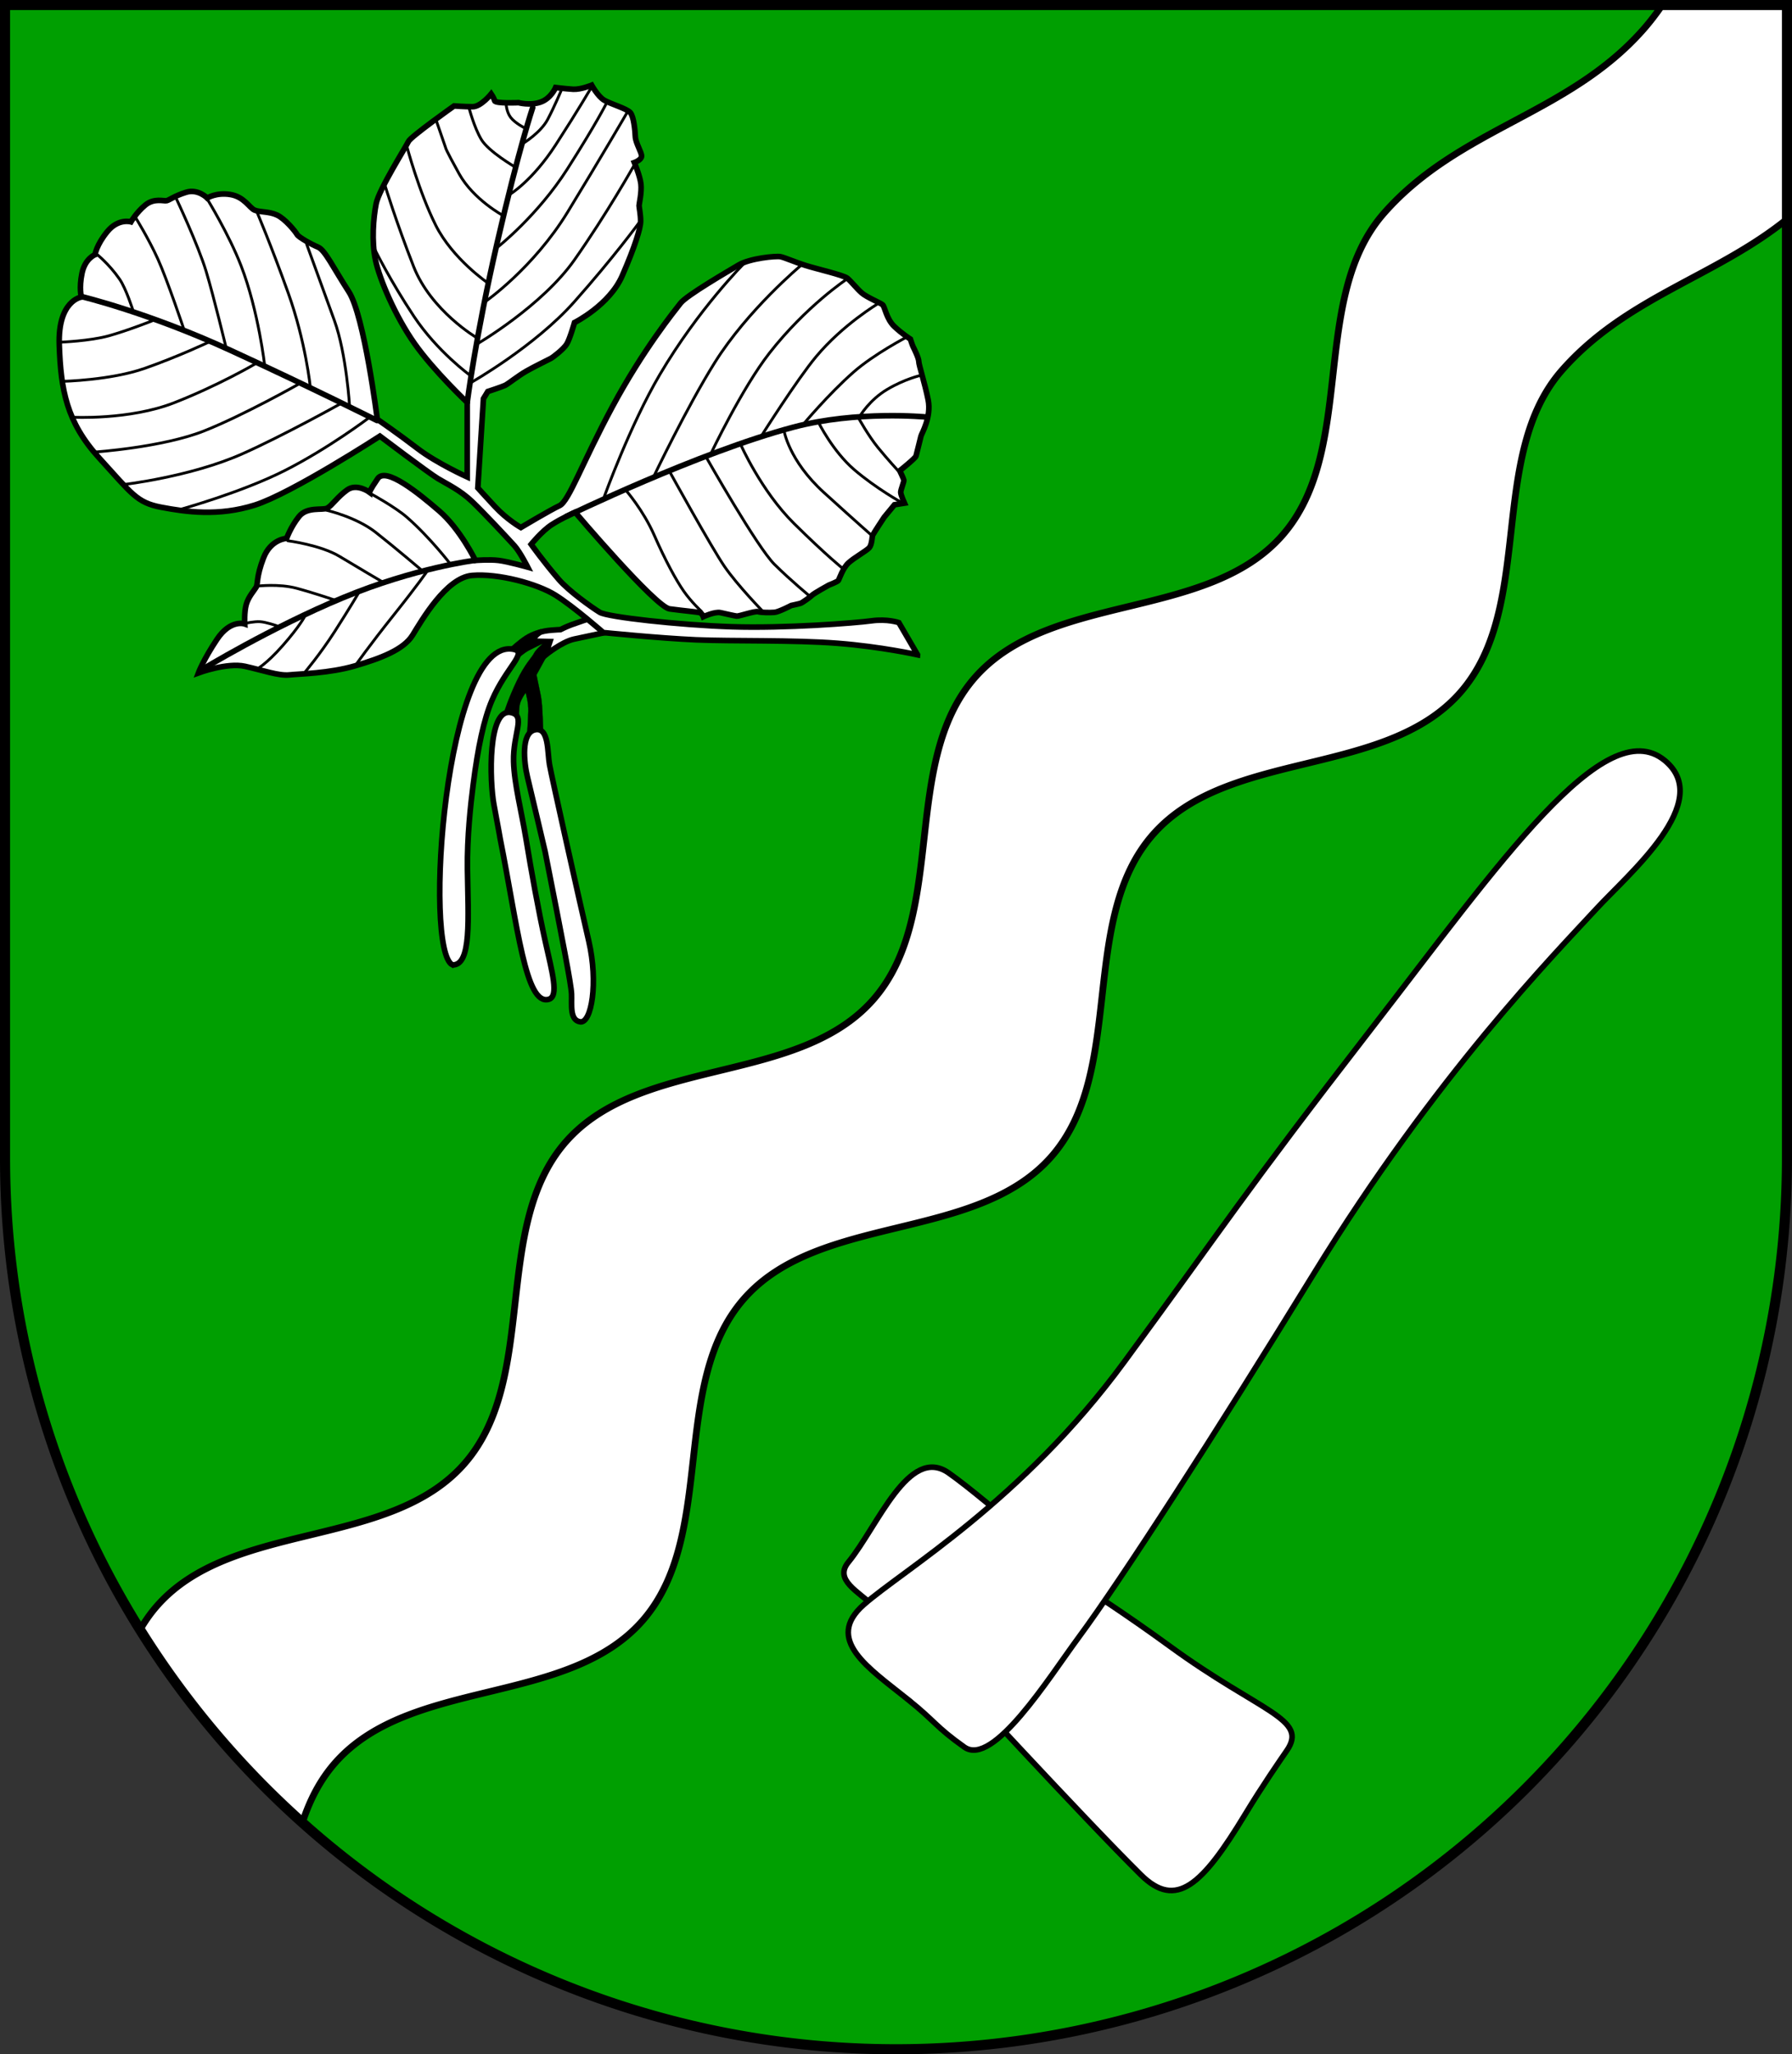 <?xml version="1.0" encoding="UTF-8" standalone="no"?>
<!-- Created with Inkscape (http://www.inkscape.org/) -->

<svg
   width="159.782mm"
   height="183.137mm"
   viewBox="0 0 159.782 183.137"
   version="1.1"
   id="svg3781"
   inkscape:version="1.2.2 (732a01da63, 2022-12-09)"
   sodipodi:docname="Wappen Ellerdorf2.svg"
   xmlns:inkscape="http://www.inkscape.org/namespaces/inkscape"
   xmlns:sodipodi="http://sodipodi.sourceforge.net/DTD/sodipodi-0.dtd"
   xmlns="http://www.w3.org/2000/svg"
   xmlns:svg="http://www.w3.org/2000/svg">
  <rect x="0" y="0" width="159.782" height="183.137" fill="#333333" stroke="none"/>
  <sodipodi:namedview
     id="namedview3783"
     pagecolor="#ffffff"
     bordercolor="#666666"
     borderopacity="1.0"
     inkscape:showpageshadow="2"
     inkscape:pageopacity="0.0"
     inkscape:pagecheckerboard="0"
     inkscape:deskcolor="#d1d1d1"
     inkscape:document-units="mm"
     showgrid="false"
     inkscape:zoom="0.77333239"
     inkscape:cx="302.58658"
     inkscape:cy="347.1987"
     inkscape:current-layer="layer1" />
  <defs
     id="defs3778" />
  <g
     inkscape:label="Ebene 1"
     inkscape:groupmode="layer"
     id="layer1"
     transform="translate(-522.918,-56.931)">
    <g
       id="g3631"
       transform="translate(495.996,-1.351)">
      <path
         id="path2757"
         style="fill:#009f01;fill-opacity:1;stroke:none;stroke-width:0.9;stroke-linecap:round;stroke-dasharray:none"
         d="M 27.372,58.732 V 161.528 a 79.441,79.441 0 0 0 79.441,79.441 79.441,79.441 0 0 0 79.441,-79.441 79.441,79.441 0 0 0 0,-5.1e-4 V 58.732 Z" />
      <path
         id="path3529"
         style="fill:#ffffff;fill-opacity:1;stroke:#000000;stroke-width:0.6;stroke-dasharray:none"
         d="m 175.137,58.732 c -0.516,0.739 -1.063,1.468 -1.684,2.173 -6.711,7.616 -16.417,8.762 -23.127,16.378 -6.711,7.616 -2.378,21.133 -9.088,28.75 -6.711,7.616 -20.664,5.016 -27.375,12.632 -6.711,7.616 -2.38,21.131 -9.09,28.748 -6.711,7.616 -20.664,5.018 -27.375,12.634 -6.711,7.616 -2.378,21.132 -9.089,28.748 -6.711,7.616 -20.664,5.018 -27.375,12.634 -0.585,0.664 -1.081,1.375 -1.513,2.12 a 79.441,79.441 0 0 0 14.481,17.168 c 0.637,-1.941 1.541,-3.739 2.908,-5.29 6.711,-7.616 20.663,-5.018 27.375,-12.634 6.711,-7.616 2.378,-21.133 9.089,-28.748 6.711,-7.616 20.663,-5.018 27.375,-12.634 6.711,-7.616 2.379,-21.132 9.09,-28.748 6.711,-7.616 20.664,-5.017 27.375,-12.632 6.711,-7.616 2.378,-21.133 9.088,-28.75 5.744,-6.519 13.677,-8.308 20.053,-13.461 V 58.732 Z" />
      <path
         id="path3563"
         style="fill:none;fill-opacity:1;stroke:#000000;stroke-width:0.9;stroke-linecap:round;stroke-dasharray:none"
         d="M 27.372,58.732 V 161.528 a 79.441,79.441 0 0 0 79.441,79.441 79.441,79.441 0 0 0 79.441,-79.441 79.441,79.441 0 0 0 0,-5.1e-4 V 58.732 Z" />
      <g
         id="g1735"
         transform="translate(-215.458,-13.715)">
        <path
           style="fill:#ffffff;stroke:#000000;stroke-width:0.5;stroke-linecap:round;stroke-dasharray:none"
           d="m 295.211,127.047 c 0,0 -1.416,0.472 -1.888,0.649 -0.472,0.177 -0.983,0.433 -0.983,0.433 0,0 -1.458,0.033 -1.851,0.269 -0.393,0.236 -0.686,0.754 -0.686,0.754 l 1.612,0.039 -0.393,1.199 c 0,0 1.455,-1.18 2.537,-1.416 1.082,-0.236 2.773,-0.59 2.773,-0.59 z"
           id="path1129"
           sodipodi:nodetypes="cscscccscc" />
        <path
           style="fill:#ffffff;stroke:#000000;stroke-width:0.5;stroke-linecap:round;stroke-dasharray:none"
           d="m 324.193,130.367 -1.669,-2.864 c 0,0 -1.023,-0.357 -2.439,-0.161 -1.416,0.197 -7.749,0.687 -12.469,0.53 -4.719,-0.157 -11.075,-0.864 -11.76,-1.287 -0.735,-0.453 -2.753,-1.891 -3.643,-2.92 -1.347,-1.557 -2.475,-3.142 -2.475,-3.142 0,0 0.973,-1.196 1.835,-1.752 0.862,-0.556 2.086,-1.112 2.086,-1.112 0,0 7.175,8.454 8.426,8.621 1.251,0.167 2.503,0.278 2.697,0.334 0.195,0.056 0.306,0.362 0.306,0.362 0,0 1.029,-0.473 1.529,-0.362 0.501,0.111 1.224,0.278 1.446,0.306 0.222,0.028 1.613,-0.473 1.919,-0.389 0.306,0.083 1.057,0.083 1.446,0.056 0.389,-0.028 1.502,-0.612 1.502,-0.612 0,0 0.667,-0.139 0.834,-0.195 0.167,-0.056 0.862,-0.556 1.029,-0.723 0.167,-0.167 1.474,-0.89 1.474,-0.89 0,0 0.779,-0.306 0.862,-0.417 0.083,-0.111 0.389,-1.112 0.918,-1.585 0.528,-0.473 1.585,-1.057 1.835,-1.335 0.25,-0.278 0.25,-0.973 0.306,-1.112 0.056,-0.139 1.029,-1.613 1.029,-1.613 l 0.918,-1.112 0.89,-0.139 c 0,0 -0.334,-0.751 -0.334,-0.973 0,-0.222 0.306,-0.946 0.278,-1.085 -0.028,-0.139 -0.362,-0.834 -0.362,-0.834 0,0 1.39,-1.112 1.446,-1.307 0.056,-0.195 0.389,-1.557 0.445,-1.78 0.056,-0.222 0.945,-1.696 0.64,-3.226 -0.306,-1.529 -0.834,-3.115 -0.834,-3.42 0,-0.306 -0.417,-1.14 -0.501,-1.307 -0.083,-0.167 -0.25,-0.695 -0.25,-0.695 0,0 -0.751,-0.473 -1.446,-1.14 -0.695,-0.667 -0.834,-1.752 -1.029,-1.919 -0.195,-0.167 -1.418,-0.667 -1.863,-1.057 -0.445,-0.389 -0.945,-1.029 -1.279,-1.307 -0.334,-0.278 -2.753,-0.834 -3.726,-1.14 -0.973,-0.306 -1.852,-0.706 -2.246,-0.784 -0.393,-0.079 -2.714,0.138 -3.736,0.747 -1.023,0.61 -4.621,2.694 -5.172,3.402 -0.551,0.708 -3.335,4.144 -6.06,9.205 -2.725,5.061 -3.893,8.454 -4.727,8.843 -0.834,0.389 -3.448,1.947 -3.448,1.947 0,0 -1.224,-0.695 -2.308,-1.863 -1.085,-1.168 -1.529,-1.669 -1.529,-1.669 l 0.501,-7.953 0.389,-0.64 c 0,0 1.279,-0.417 1.557,-0.556 0.278,-0.139 1.14,-0.834 1.863,-1.251 0.723,-0.417 1.947,-1.001 2.197,-1.14 0.25,-0.139 1.14,-0.834 1.418,-1.279 0.278,-0.445 0.695,-1.919 0.695,-1.919 0,0 3.115,-1.557 4.255,-4.171 1.14,-2.614 1.641,-4.255 1.641,-4.867 0,-0.612 -0.139,-1.251 -0.139,-1.39 0,-0.139 0.25,-1.196 0.167,-1.919 -0.083,-0.723 -0.584,-1.919 -0.584,-1.919 0,0 0.612,-0.222 0.64,-0.556 0.028,-0.334 -0.528,-1.168 -0.556,-1.752 -0.028,-0.584 -0.139,-1.78 -0.445,-2.141 -0.306,-0.362 -1.78,-0.779 -2.336,-1.112 -0.556,-0.334 -1.112,-1.335 -1.112,-1.335 0,0 -0.973,0.403 -1.655,0.362 -0.681,-0.042 -1.557,-0.153 -1.557,-0.153 0,0 -0.417,0.987 -1.363,1.307 -0.946,0.32 -1.947,0.042 -1.947,0.042 0,0 -2.058,0.097 -2.127,-0.167 -0.07,-0.264 -0.306,-0.612 -0.306,-0.612 0,0 -0.918,1.14 -1.655,1.14 -0.737,0 -1.655,-0.07 -1.655,-0.07 0,0 -3.893,2.753 -4.074,3.17 -0.181,0.417 -2.628,4.269 -2.878,5.548 -0.25,1.279 -0.417,3.337 -0.056,5.033 0.362,1.696 1.752,4.978 3.476,7.425 1.724,2.447 4.7,5.256 4.7,5.256 v 6.646 c 0,0 -2.729,-1.234 -4.42,-2.531 -1.691,-1.298 -3.598,-2.615 -3.598,-2.615 0,0 -1.16,-9.242 -2.537,-11.366 -1.376,-2.124 -2.124,-3.716 -2.733,-3.972 -0.61,-0.256 -1.75,-0.885 -1.888,-1.14 -0.138,-0.256 -1.062,-1.396 -1.789,-1.73 -0.728,-0.334 -1.514,-0.236 -1.986,-0.433 -0.472,-0.197 -0.924,-1.199 -2.183,-1.396 -1.258,-0.197 -2.045,0.315 -2.045,0.315 0,0 -0.826,-0.846 -1.888,-0.511 -1.062,0.334 -1.475,0.688 -1.73,0.747 -0.256,0.059 -1.121,-0.256 -1.907,0.393 -0.787,0.649 -1.278,1.494 -1.278,1.494 0,0 -1.121,-0.334 -2.104,0.865 -0.983,1.199 -1.101,2.065 -1.101,2.065 0,0 -0.885,0.334 -1.16,1.652 -0.275,1.317 -0.059,2.124 -0.059,2.124 0,0 -2.106,0.301 -1.967,4.277 0.139,3.977 0.64,6.869 3.559,10.067 2.92,3.198 3.337,3.977 5.534,4.394 2.197,0.417 5.089,0.834 8.343,-0.195 3.254,-1.029 11.151,-6.146 11.151,-6.146 0,0 4.338,3.281 5.172,3.782 0.834,0.501 1.974,1.029 3.031,2.03 1.057,1.001 3.337,3.448 3.81,3.977 0.473,0.528 1.168,1.891 1.168,1.891 0,0 -1.772,-0.5 -2.598,-0.599 -0.826,-0.098 -2.065,0 -2.065,0 0,0 -1.357,-2.792 -3.225,-4.405 -1.868,-1.612 -4.759,-3.952 -5.486,-2.891 -0.728,1.062 -0.728,1.219 -0.728,1.219 0,0 -1.121,-0.826 -1.986,-0.216 -0.865,0.61 -1.376,1.416 -1.789,1.632 -0.413,0.216 -1.789,-0.157 -2.517,0.747 -0.728,0.905 -1.101,1.947 -1.101,1.947 0,0 -1.416,0.059 -2.065,1.75 -0.649,1.691 -0.492,2.32 -0.649,2.596 -0.157,0.275 -0.688,0.846 -0.885,1.534 -0.197,0.688 -0.138,1.75 -0.138,1.75 0,0 -1.258,-0.452 -2.478,1.376 -1.219,1.829 -1.652,2.989 -1.652,2.989 0,0 2.556,-0.944 4.149,-0.59 1.593,0.354 3.009,0.865 3.952,0.767 0.944,-0.098 3.579,-0.138 5.86,-0.806 2.281,-0.669 4.326,-1.435 5.132,-2.733 0.806,-1.298 2.989,-5.132 5.309,-5.329 2.32,-0.197 5.801,0.728 7.453,1.77 1.652,1.042 4.247,3.323 4.247,3.323 0,0 5.049,0.509 8.275,0.648 3.226,0.139 8.676,0 12.597,0.306 3.921,0.306 7.147,1.029 7.147,1.029 z"
           id="path899"
           sodipodi:nodetypes="ccsssscscsscsssscsscsssscccsscssssscsssssssssscscccsssscsssscsssscscscscscssssccscsssssscssscscscsssscsssc" />
        <path
           style="fill:none;stroke:#000000;stroke-width:0.5;stroke-linecap:round;stroke-dasharray:none"
           d="m 324.962,109.173 c 0,0 -6.181,-0.596 -11.838,0.905 -8.482,2.25 -20.237,7.958 -20.237,7.958"
           id="path1077"
           sodipodi:nodetypes="csc" />
        <path
           style="fill:none;stroke:#000000;stroke-width:0.5;stroke-linecap:round;stroke-dasharray:none"
           d="m 284.037,107.897 c 0,0 0.723,-5.784 2.67,-14.238 1.947,-8.454 3.17,-12.069 3.17,-12.069"
           id="path1079"
           sodipodi:nodetypes="csc" />
        <path
           style="fill:none;stroke:#000000;stroke-width:0.5;stroke-linecap:round;stroke-dasharray:none"
           d="m 249.65,98.436 c 0,0 5.938,1.416 13.293,4.798 7.354,3.382 13.057,6.253 13.057,6.253"
           id="path1081" />
        <path
           style="fill:none;stroke:#000000;stroke-width:0.5;stroke-linecap:round;stroke-dasharray:none"
           d="m 260.317,131.729 c 0,0 6.216,-3.784 12.653,-6.452 6.438,-2.668 11.742,-3.323 11.742,-3.323"
           id="path1083"
           sodipodi:nodetypes="csc" />
        <path
           style="fill:#ffffff;stroke:#000000;stroke-width:0.5;stroke-linecap:round;stroke-dasharray:none"
           d="m 282.724,158.017 c 1.723,0.065 1.395,-4.179 1.335,-8.518 -0.04,-2.885 0.288,-5.797 0.513,-7.567 0.417,-3.282 0.945,-5.794 1.673,-7.5 1.26,-2.953 3.252,-4.3 1.906,-4.554 -6.089,-1.152 -8.047,26.862 -5.427,28.139 z"
           id="path1096"
           sodipodi:nodetypes="cssssc" />
        <path
           style="fill:#ffffff;stroke:#000000;stroke-width:0.5;stroke-linecap:round;stroke-dasharray:none"
           d="m 286.972,146.73 c 1.573,7.905 2.266,14.938 4.332,14.354 0.933,-0.264 0.314,-2.384 -0.303,-5.156 -0.618,-2.777 -1.236,-6.207 -1.708,-9.081 -0.412,-2.509 -1.069,-4.989 -1.119,-6.959 -0.064,-2.539 1.11,-4.068 -0.218,-4.367 -2.107,-0.473 -1.927,6.135 -1.534,8.219 0.393,2.084 0.551,2.989 0.551,2.989 z"
           id="path1098"
           sodipodi:nodetypes="cssssssc" />
        <path
           style="fill:#ffffff;stroke:#000000;stroke-width:0.5;stroke-linecap:round;stroke-dasharray:none"
           d="m 290.983,147.91 c 1.573,7.983 2.32,11.798 2.36,12.703 0.039,0.905 -0.197,2.36 0.787,2.478 0.983,0.118 1.612,-3.461 0.747,-7.197 -0.865,-3.736 -3.304,-14.63 -3.5,-15.731 -0.197,-1.101 -0.039,-3.382 -1.298,-3.107 -1.258,0.275 -0.983,2.91 -0.669,4.208 0.315,1.298 1.573,6.646 1.573,6.646 z"
           id="path1113" />
        <path
           style="fill:#000000;stroke:#000000;stroke-width:0.02;stroke-linecap:round;stroke-dasharray:none"
           d="m 290.599,128.089 c 0,0 -0.757,0.167 -1.406,0.59 -0.649,0.423 -1.337,1.072 -1.337,1.072 l 0.718,0.256 -0.02,0.708 c 0,0 0.56,-0.521 0.993,-0.737 0.433,-0.216 1.317,-0.659 1.317,-0.659 0,0 -0.688,0.541 -0.875,0.924 -0.187,0.383 -0.787,0.889 -1.554,2.501 -0.767,1.612 -1.13,2.818 -1.13,2.818 h 0.885 l 0.472,0.374 c 0,0 -0.039,-0.747 0.079,-1.199 0.118,-0.452 0.511,-0.983 0.511,-0.983 0,0 0.256,0.865 0.236,1.632 -0.02,0.767 -0.118,2.183 -0.118,2.183 l 0.767,-0.669 0.669,0.236 c 0,0 -0.039,-2.281 -0.197,-3.068 -0.157,-0.787 -0.393,-1.907 -0.393,-1.907 l 1.003,-1.829 -0.049,-0.57 0.177,-0.57 -1.504,-0.147 0.6,-0.669 z"
           id="path1133"
           sodipodi:nodetypes="cscccscsscccccsccccccccccc" />
        <path
           style="fill:none;stroke:#000000;stroke-width:0.25;stroke-linecap:round;stroke-dasharray:none"
           d="m 296.253,116.291 c 0,0 2.308,-6.398 4.955,-10.894 3.464,-5.884 7.512,-9.91 7.512,-9.91"
           id="path1275"
           sodipodi:nodetypes="csc" />
        <path
           style="fill:none;stroke:#000000;stroke-width:0.25;stroke-linecap:round;stroke-dasharray:none"
           d="m 300.667,114.488 c 0,0 2.931,-6.158 5.45,-10.178 2.943,-4.696 7.675,-8.648 7.675,-8.648"
           id="path1277"
           sodipodi:nodetypes="csc" />
        <path
           style="fill:none;stroke:#000000;stroke-width:0.25;stroke-linecap:round;stroke-dasharray:none"
           d="m 305.784,112.402 c 0,0 2.761,-5.806 5.2,-8.927 3.281,-4.199 6.897,-6.591 6.897,-6.591"
           id="path1279"
           sodipodi:nodetypes="csc" />
        <path
           style="fill:none;stroke:#000000;stroke-width:0.25;stroke-linecap:round;stroke-dasharray:none"
           d="m 310.261,110.873 c 0,0 3.168,-5.023 4.894,-7.091 2.392,-2.864 5.534,-4.727 5.534,-4.727"
           id="path1300"
           sodipodi:nodetypes="csc" />
        <path
           style="fill:none;stroke:#000000;stroke-width:0.25;stroke-linecap:round;stroke-dasharray:none"
           d="m 313.989,109.841 c 0,0 2.253,-2.7 4.483,-4.66 1.871,-1.645 4.778,-3.146 4.778,-3.146"
           id="path1302"
           sodipodi:nodetypes="csc" />
        <path
           style="fill:none;stroke:#000000;stroke-width:0.25;stroke-linecap:round;stroke-dasharray:none"
           d="m 319.072,109.065 c 0,0 0.836,-1.416 2.409,-2.35 1.573,-0.934 2.979,-1.249 2.979,-1.249"
           id="path1304" />
        <path
           style="fill:none;stroke:#000000;stroke-width:0.25;stroke-linecap:round;stroke-dasharray:none"
           d="m 298.199,115.721 c 0,0 1.534,1.75 2.517,3.992 0.983,2.242 1.947,4.011 2.635,4.995 0.688,0.983 1.573,1.789 1.573,1.789"
           id="path1306" />
        <path
           style="fill:none;stroke:#000000;stroke-width:0.25;stroke-linecap:round;stroke-dasharray:none"
           d="m 302.113,114.089 c 0,0 3.697,6.705 4.857,8.396 1.16,1.691 3.461,4.051 3.461,4.051"
           id="path1308" />
        <path
           style="fill:none;stroke:#000000;stroke-width:0.25;stroke-linecap:round;stroke-dasharray:none"
           d="m 305.357,112.771 c 0,0 4.542,8.023 6.076,9.537 1.534,1.514 3.146,2.832 3.146,2.832"
           id="path1310" />
        <path
           style="fill:none;stroke:#000000;stroke-width:0.25;stroke-linecap:round;stroke-dasharray:none"
           d="m 308.405,111.591 c 0,0 1.848,4.188 4.778,7.079 2.93,2.891 4.326,3.992 4.326,3.992"
           id="path1312" />
        <path
           style="fill:none;stroke:#000000;stroke-width:0.25;stroke-linecap:round;stroke-dasharray:none"
           d="m 312.279,110.352 c 0,0 0.413,2.694 3.579,5.565 3.166,2.871 4.228,3.795 4.228,3.795"
           id="path1340" />
        <path
           style="fill:none;stroke:#000000;stroke-width:0.25;stroke-linecap:round;stroke-dasharray:none"
           d="m 315.346,109.625 c 0,0 1.278,2.596 3.205,4.247 1.927,1.652 4.228,2.93 4.228,2.93"
           id="path1342" />
        <path
           style="fill:none;stroke:#000000;stroke-width:0.25;stroke-linecap:round;stroke-dasharray:none"
           d="m 318.925,109.251 c 0,0 0.865,1.573 1.73,2.635 0.865,1.062 1.829,2.104 1.829,2.104"
           id="path1344" />
        <path
           style="fill:none;stroke:#000000;stroke-width:0.25;stroke-linecap:round;stroke-dasharray:none"
           d="m 284.399,106.09 c 0,0 5.645,-3.198 9.177,-7.175 3.532,-3.977 5.784,-7.063 5.784,-7.063"
           id="path1375" />
        <path
           style="fill:none;stroke:#000000;stroke-width:0.25;stroke-linecap:round;stroke-dasharray:none"
           d="m 284.955,102.642 c 0,0 5.756,-3.365 8.648,-7.481 2.892,-4.116 5.284,-8.37 5.284,-8.37"
           id="path1377" />
        <path
           style="fill:none;stroke:#000000;stroke-width:0.25;stroke-linecap:round;stroke-dasharray:none"
           d="m 285.65,98.887 c 0,0 4.283,-2.976 7.341,-7.981 3.059,-5.006 5.284,-8.843 5.284,-8.843"
           id="path1379" />
        <path
           style="fill:none;stroke:#000000;stroke-width:0.25;stroke-linecap:round;stroke-dasharray:none"
           d="m 286.762,94.021 c 0,0 3.56,-2.809 6.201,-6.952 2.642,-4.143 3.504,-5.895 3.504,-5.895"
           id="path1381" />
        <path
           style="fill:none;stroke:#000000;stroke-width:0.25;stroke-linecap:round;stroke-dasharray:none"
           d="m 287.847,89.321 c 0,0 2.002,-1.196 4.088,-4.422 2.086,-3.226 3.142,-5.061 3.142,-5.061"
           id="path1383" />
        <path
           style="fill:none;stroke:#000000;stroke-width:0.25;stroke-linecap:round;stroke-dasharray:none"
           d="m 289.029,84.775 c 0,0 1.557,-0.945 2.183,-2.127 0.626,-1.182 1.237,-2.656 1.237,-2.656"
           id="path1419" />
        <path
           style="fill:none;stroke:#000000;stroke-width:0.25;stroke-linecap:round;stroke-dasharray:none"
           d="m 284.288,105.45 c 0,0 -2.92,-2.113 -5.006,-5.256 -2.086,-3.142 -3.448,-5.895 -3.448,-5.895"
           id="path1421" />
        <path
           style="fill:none;stroke:#000000;stroke-width:0.25;stroke-linecap:round;stroke-dasharray:none"
           d="m 284.899,102.113 c 0,0 -4.088,-2.392 -5.645,-6.368 -1.557,-3.977 -2.531,-7.175 -2.531,-7.175"
           id="path1423" />
        <path
           style="fill:none;stroke:#000000;stroke-width:0.25;stroke-linecap:round;stroke-dasharray:none"
           d="m 285.873,97.219 c 0,0 -3.142,-2.141 -4.644,-5.145 -1.502,-3.003 -2.558,-6.98 -2.558,-6.98"
           id="path1425" />
        <path
           style="fill:none;stroke:#000000;stroke-width:0.25;stroke-linecap:round;stroke-dasharray:none"
           d="m 287.235,91.212 c 0,0 -2.642,-1.418 -3.921,-3.726 -1.279,-2.308 -1.196,-2.308 -1.196,-2.308 l -0.806,-2.336"
           id="path1427" />
        <path
           style="fill:none;stroke:#000000;stroke-width:0.25;stroke-linecap:round;stroke-dasharray:none"
           d="m 288.289,86.874 c 0,0 -2.34,-1.357 -2.989,-2.438 -0.649,-1.081 -1.101,-2.832 -1.101,-2.832"
           id="path1429" />
        <path
           style="fill:none;stroke:#000000;stroke-width:0.25;stroke-linecap:round;stroke-dasharray:none"
           d="m 289.174,83.413 c 0,0 -0.865,-0.433 -1.258,-0.944 -0.393,-0.511 -0.413,-1.258 -0.413,-1.258"
           id="path1431" />
        <path
           style="fill:none;stroke:#000000;stroke-width:0.25;stroke-linecap:round;stroke-dasharray:none"
           d="m 273.553,108.259 c 0,0 -0.278,-4.727 -1.363,-7.703 -1.085,-2.976 -2.475,-6.813 -2.475,-6.813"
           id="path1474" />
        <path
           style="fill:none;stroke:#000000;stroke-width:0.25;stroke-linecap:round;stroke-dasharray:none"
           d="m 270.05,106.507 c 0,0 -0.417,-4.06 -1.974,-8.398 -1.557,-4.338 -2.781,-7.202 -2.781,-7.202"
           id="path1476" />
        <path
           style="fill:none;stroke:#000000;stroke-width:0.25;stroke-linecap:round;stroke-dasharray:none"
           d="m 265.989,104.644 c 0,0 -0.556,-4.922 -2.113,-8.954 -1.08,-2.796 -3.003,-5.923 -3.003,-5.923"
           id="path1478"
           sodipodi:nodetypes="csc" />
        <path
           style="fill:none;stroke:#000000;stroke-width:0.25;stroke-linecap:round;stroke-dasharray:none"
           d="m 262.541,103.003 c 0,0 -1.099,-4.562 -1.78,-6.813 -0.723,-2.392 -2.697,-6.563 -2.697,-6.563"
           id="path1480"
           sodipodi:nodetypes="csc" />
        <path
           style="fill:none;stroke:#000000;stroke-width:0.25;stroke-linecap:round;stroke-dasharray:none"
           d="m 258.787,101.39 c 0,0 -1.502,-4.477 -2.336,-6.313 -0.834,-1.835 -1.974,-3.671 -1.974,-3.671"
           id="path1482" />
        <path
           style="fill:none;stroke:#000000;stroke-width:0.25;stroke-linecap:round;stroke-dasharray:none"
           d="m 254.254,99.722 c 0,0 -0.626,-1.991 -1.21,-2.836 -0.959,-1.39 -2.1,-2.28 -2.1,-2.28"
           id="path1484"
           sodipodi:nodetypes="csc" />
        <path
           style="fill:none;stroke:#000000;stroke-width:0.25;stroke-linecap:round;stroke-dasharray:none"
           d="m 247.747,102.503 c 0,0 2.642,-0.097 4.338,-0.57 1.696,-0.473 3.865,-1.335 3.865,-1.335"
           id="path1486" />
        <path
           style="fill:none;stroke:#000000;stroke-width:0.25;stroke-linecap:round;stroke-dasharray:none"
           d="m 247.997,105.993 c 0,0 4.255,-0.097 7.272,-1.154 3.017,-1.057 5.742,-2.35 5.742,-2.35"
           id="path1488" />
        <path
           style="fill:none;stroke:#000000;stroke-width:0.25;stroke-linecap:round;stroke-dasharray:none"
           d="m 248.844,109.192 c 0,0 5.073,0.275 9.085,-1.298 3.957,-1.552 7.177,-3.441 7.177,-3.441"
           id="path1490"
           sodipodi:nodetypes="csc" />
        <path
           style="fill:none;stroke:#000000;stroke-width:0.25;stroke-linecap:round;stroke-dasharray:none"
           d="m 250.79,112.299 c 0,0 6.076,-0.413 9.793,-1.888 3.547,-1.408 8.495,-4.208 8.495,-4.208"
           id="path1492"
           sodipodi:nodetypes="csc" />
        <path
           style="fill:none;stroke:#000000;stroke-width:0.25;stroke-linecap:round;stroke-dasharray:none"
           d="m 253.425,115.19 c 0,0 5.958,-0.688 10.559,-2.733 3.665,-1.629 8.75,-4.464 8.75,-4.464"
           id="path1494"
           sodipodi:nodetypes="csc" />
        <path
           style="fill:none;stroke:#000000;stroke-width:0.25;stroke-linecap:round;stroke-dasharray:none"
           d="m 258.453,117.408 c 0,0 5.45,-1.502 9.344,-3.476 3.893,-1.974 7.453,-4.672 7.453,-4.672"
           id="path1548" />
        <path
           style="fill:none;stroke:#000000;stroke-width:0.25;stroke-linecap:round;stroke-dasharray:none"
           d="m 282.528,122.269 c 0,0 -1.789,-2.34 -3.854,-4.149 -1.046,-0.916 -3.186,-2.084 -3.186,-2.084"
           id="path1603"
           sodipodi:nodetypes="csc" />
        <path
           style="fill:none;stroke:#000000;stroke-width:0.25;stroke-linecap:round;stroke-dasharray:none"
           d="m 271.516,117.49 c 0,0 2.615,0.59 4.365,1.966 1.75,1.376 4.129,3.402 4.129,3.402"
           id="path1605" />
        <path
           style="fill:none;stroke:#000000;stroke-width:0.25;stroke-linecap:round;stroke-dasharray:none"
           d="m 268.035,120.204 c 0,0 2.93,0.374 4.621,1.396 1.691,1.023 3.874,2.301 3.874,2.301"
           id="path1607" />
        <path
           style="fill:none;stroke:#000000;stroke-width:0.25;stroke-linecap:round;stroke-dasharray:none"
           d="m 265.336,124.249 c 0,0 1.905,-0.236 3.504,0.195 1.599,0.431 3.587,1.112 3.587,1.112"
           id="path1609" />
        <path
           style="fill:none;stroke:#000000;stroke-width:0.25;stroke-linecap:round;stroke-dasharray:none"
           d="m 264.307,127.558 c 0,0 0.723,-0.167 1.251,-0.139 0.528,0.028 1.488,0.362 1.488,0.362"
           id="path1611" />
        <path
           style="fill:none;stroke:#000000;stroke-width:0.25;stroke-linecap:round;stroke-dasharray:none"
           d="m 265.239,131.674 c 0,0 0.848,-0.417 2.364,-2.141 1.516,-1.724 1.947,-2.586 1.947,-2.586"
           id="path1613" />
        <path
           style="fill:none;stroke:#000000;stroke-width:0.25;stroke-linecap:round;stroke-dasharray:none"
           d="m 269.507,131.994 c 0,0 1.39,-1.627 2.725,-3.712 1.335,-2.086 2.086,-3.365 2.086,-3.365"
           id="path1615" />
        <path
           style="fill:none;stroke:#000000;stroke-width:0.25;stroke-linecap:round;stroke-dasharray:none"
           d="m 274.096,131.285 c 0,0 1.154,-1.655 3.393,-4.463 2.239,-2.809 2.989,-3.921 2.989,-3.921"
           id="path1617" />
      </g>
      <g
         id="g1743"
         transform="translate(-218.185,-12.963)">
        <path
           style="fill:#ffffff;stroke:#000000;stroke-width:0.5;stroke-linecap:round;stroke-dasharray:none"
           d="m 341.99,212.903 c 0,0 3.371,2.145 7.419,5.097 8.146,5.94 12.389,6.466 10.434,9.308 -0.662,0.962 -2.162,3.122 -3.705,5.67 -3.831,6.327 -6.155,8.518 -9.309,5.398 -5.061,-5.006 -17.353,-18.354 -17.353,-18.354 0,0 -4.928,-4.174 -6.394,-5.541 -1.517,-1.415 -3.611,-2.404 -2.329,-3.972 2.634,-3.22 5.386,-10.454 8.945,-7.951 3.56,2.503 12.291,10.345 12.291,10.345 z"
           id="path1739"
           sodipodi:nodetypes="csssscsssc" />
        <path
           style="fill:#ffffff;stroke:#000000;stroke-width:0.5;stroke-linecap:round;stroke-dasharray:none"
           d="m 326.063,222.75 c -3.539,-2.832 -7.472,-5.349 -3.933,-8.455 3.539,-3.107 14.119,-9.242 23.242,-21.669 9.124,-12.427 10.467,-14.761 21.924,-29.555 11.457,-14.794 20.89,-28.45 26.251,-24.027 4.449,3.671 -3.212,10.079 -6.118,13.237 -3.647,3.964 -14.294,14.794 -25.195,32.536 -8.722,14.196 -17.134,27.235 -20.968,32.425 -2.641,3.576 -7.614,11.565 -10.171,9.756 -2.556,-1.809 -2.607,-2.306 -5.034,-4.247 z"
           id="path1737"
           sodipodi:nodetypes="ssssssssss" />
      </g>
    </g>
  </g>
</svg>
